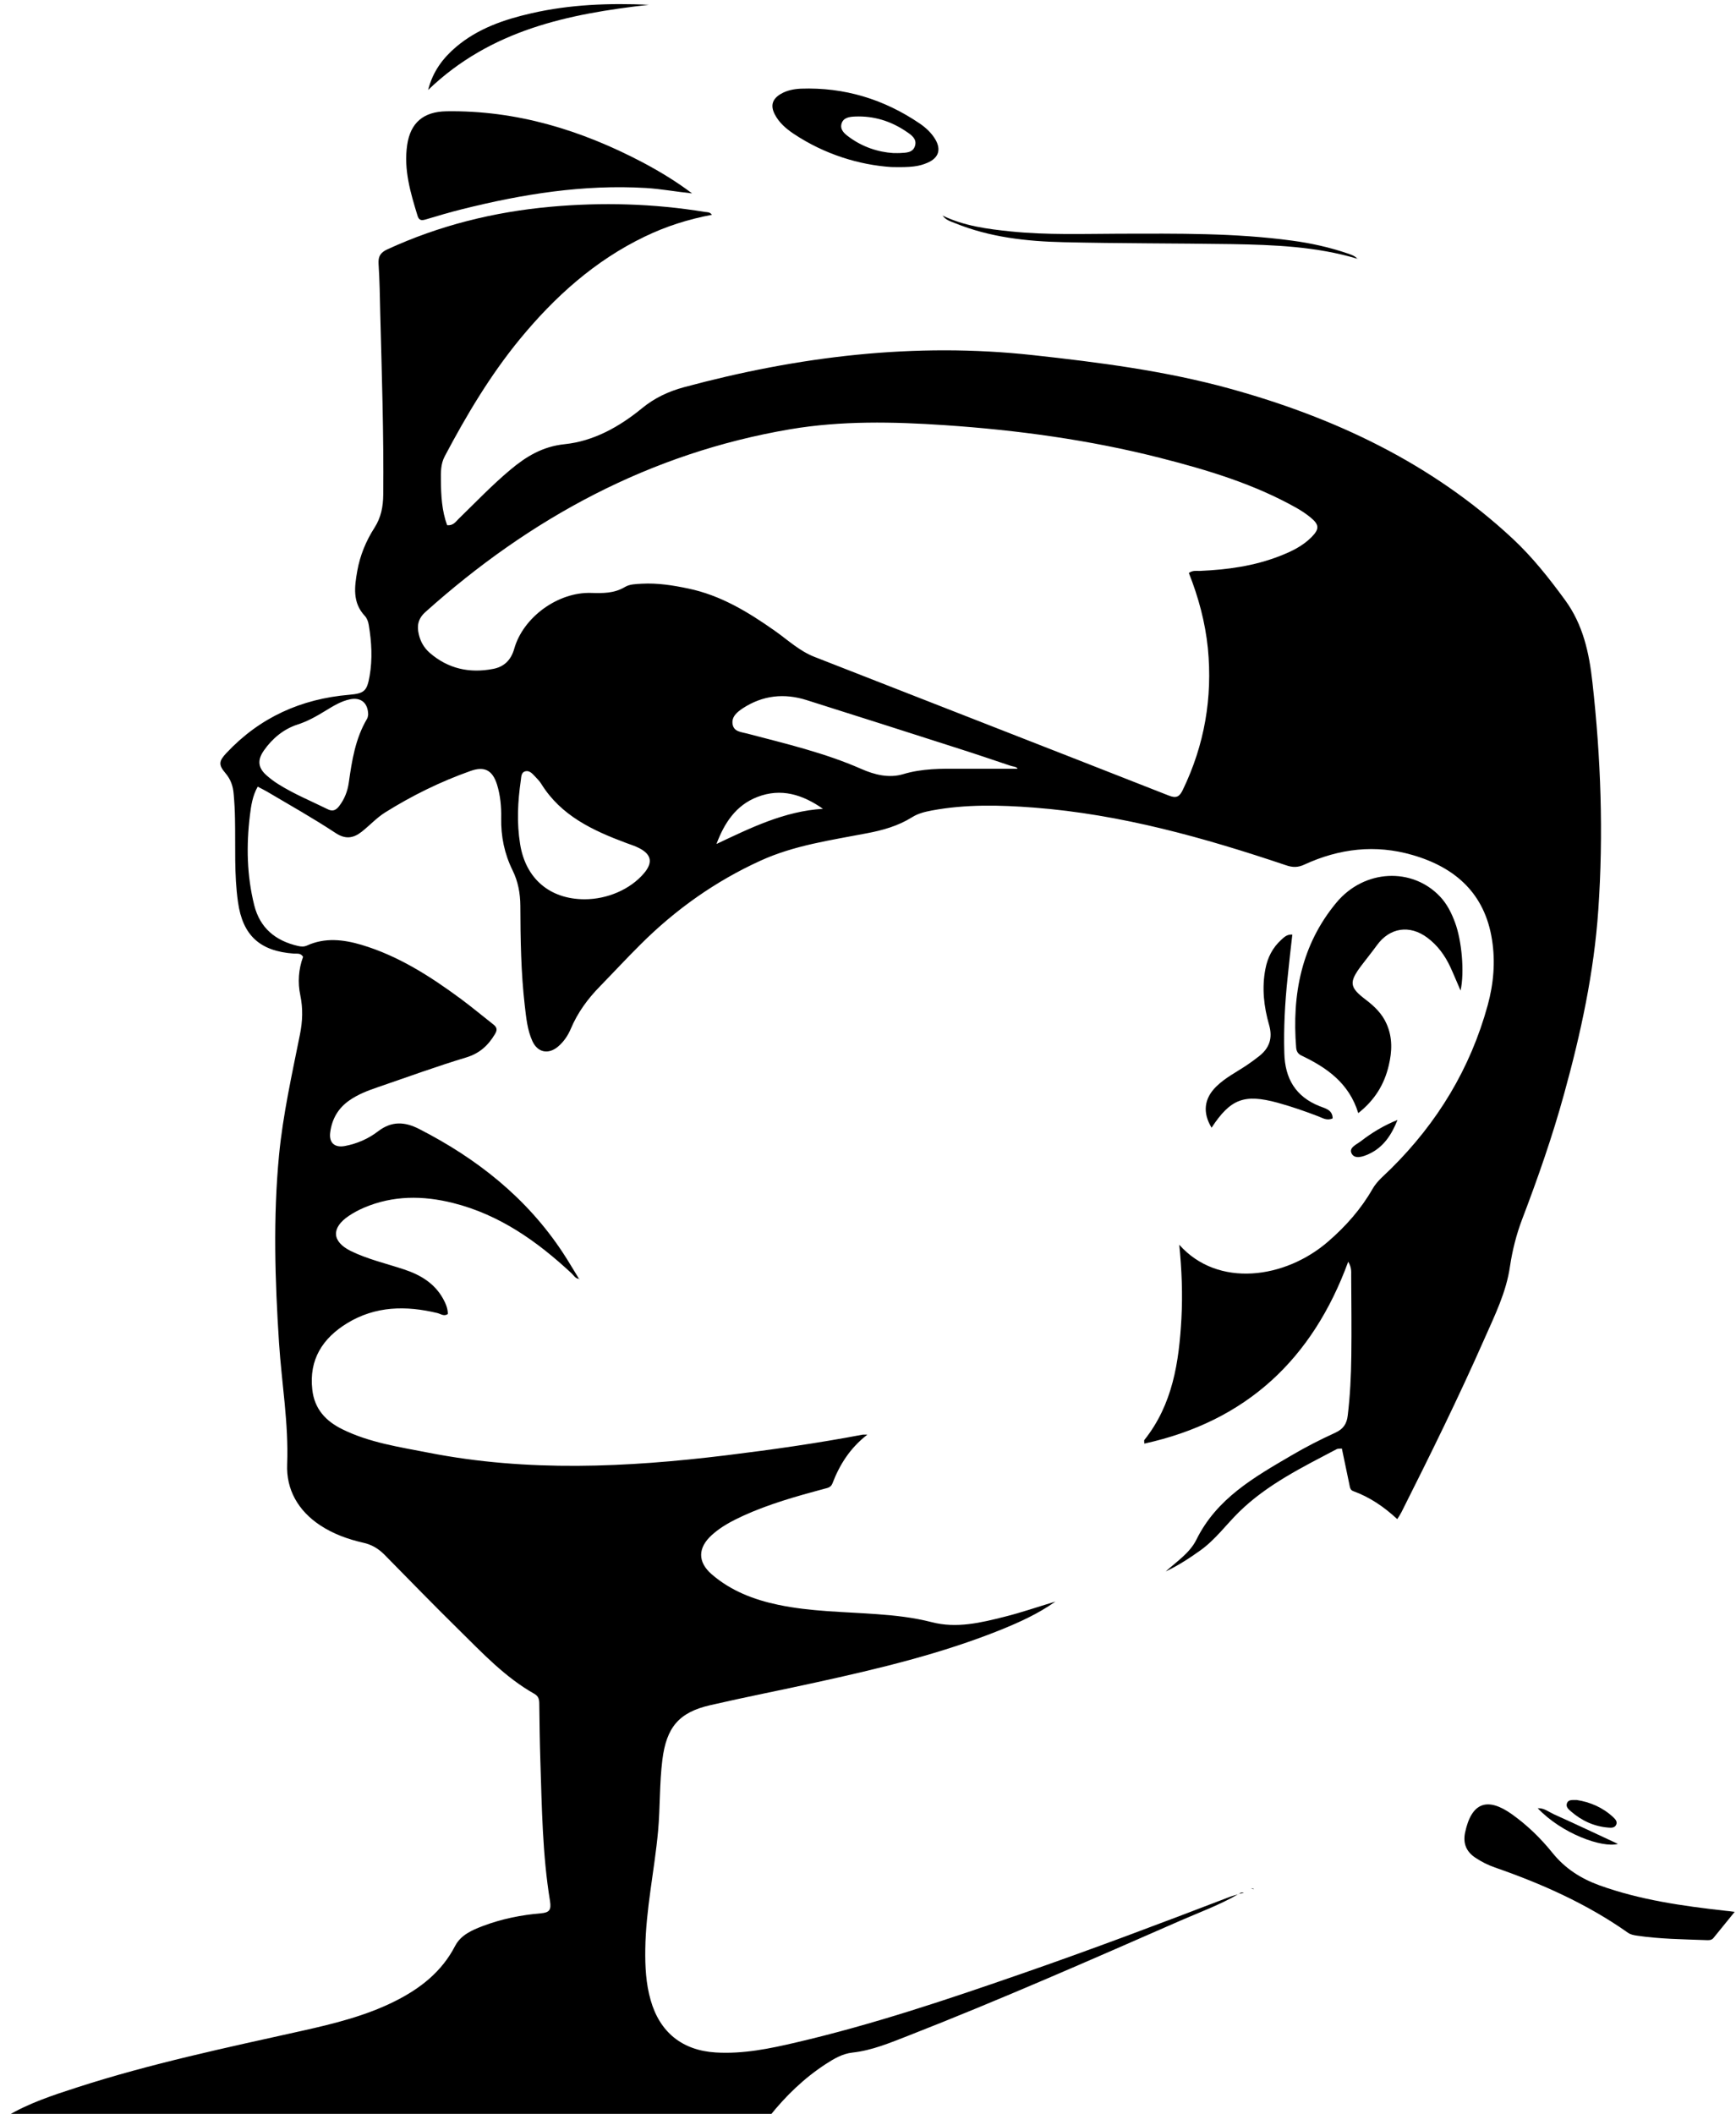 <?xml version="1.0" encoding="utf-8"?>

<!DOCTYPE svg PUBLIC "-//W3C//DTD SVG 1.1//EN" "http://www.w3.org/Graphics/SVG/1.1/DTD/svg11.dtd">
<svg version="1.1" id="Layer_1" xmlns="http://www.w3.org/2000/svg" xmlns:xlink="http://www.w3.org/1999/xlink"
    viewBox="0 0 1450.9 1766.5" xml:space="preserve">
    <g>
        <g>
            <path fill-rule="evenodd" clip-rule="evenodd" fill="none" d="M6.1,1768.1c-2.5-0.1-5.9,1-4.6-3.8c0.3-1,0-2,0-3.1
			c0-586.5,0-1173.1,0-1759.6c484.1,0,968.3,0,1452.4,0c0,588.8,0,1177.7,0,1766.5c-270.2,0-540.3,0-810.5,0
			c13.5-16.8,28.8-31.7,46.9-43.5c6.9-4.5,14.1-8.7,22.3-9.6c16.5-1.9,31.5-8.2,46.7-14.1c76.7-29.9,152-63.2,227.5-96.2
			c16.3-7.1,33.1-13.2,48.5-22.2c1.1-0.1,2.3-0.3,4.2-0.6c-2.2-0.8-3.2-0.1-4.1,0.7c-2.7,0.8-5.4,1.5-8,2.5
			c-57.6,22.2-115.4,43.9-173.7,64.1c-61.9,21.5-124.1,42.4-188,57.3c-22.1,5.2-44.4,9.8-67.4,8.4c-27.9-1.7-46.7-16.8-54.3-43.7
			c-3.9-13.9-4.7-28.1-4.5-42.5c0.4-33.3,7.7-65.9,10.7-98.9c1.8-19.8,1.2-39.8,3.6-59.6c3.4-27,13.7-39.5,39.9-45.5
			c29.3-6.8,58.9-12.6,88.3-19c52.6-11.5,104.9-24,155.1-44.2c15.2-6.1,30.1-12.8,45.2-23.4c-15.4,4.7-28.7,9.2-42.2,12.6
			c-20.1,5.1-40.4,10-61.2,4.6c-15.2-3.9-30.6-5.6-46.1-6.7c-27.5-2-55.1-2.1-82.2-7.8c-20.5-4.3-39.7-11.7-55.7-25.6
			c-11.9-10.3-11.5-22,0.2-32.7c7.7-7,16.7-11.7,26-16c21.7-9.9,44.5-16.3,67.4-22.5c2.9-0.8,6-1,7.4-4.6
			c6-15.6,14.6-29.5,29.2-40.8c-2.5,0-3.2-0.1-3.9,0c-37.9,7.2-76,12.6-114.3,17.3c-82.9,10.1-165.8,14-248.5-2.2
			c-24.5-4.8-49.4-8.4-72.1-19.6c-13.8-6.8-23.3-17-25.1-33.1c-2.9-25.2,8.7-42.9,29.1-55.5c23.6-14.5,49.3-14.8,75.5-8.5
			c2.7,0.7,5.5,3,8.7,0.8c0-4.8-1.8-9-4.1-13c-7.2-12.8-18.8-19.7-32.3-24.2c-15-5-30.5-8.4-44.8-15.5c-15.8-7.8-16.4-19.3-1.6-29.3
			c4-2.7,8.3-5,12.8-6.9c24.3-10.3,49.3-10.1,74.3-3.9c38.8,9.7,70.2,32,99,58.7c2,1.8,3.3,4.7,6.6,4.8c0,0,0.1,0.5,0.1,0.5
			l-0.1-0.3c-4.7-7.6-9.2-15.3-14.1-22.8c-30.2-45.7-71.6-78.4-120-103.1c-11.8-6-22.8-6.8-34.2,2c-8,6.1-17.6,10.4-27.8,12.3
			c-8.6,1.6-13.4-2.9-12.2-11.5c1.5-11.2,6.8-20.2,16.1-26.7c7.2-5,15.3-8.1,23.5-10.9c24.6-8.5,49.1-17.4,74-24.9
			c11.2-3.4,18.3-9.9,24-19.4c2.2-3.7,1.7-5.8-1.4-8.3c-9.1-7-17.8-14.5-27.1-21.3c-25.6-18.8-52.1-36-82.9-45.1
			c-15.2-4.5-30.5-6.4-45.7,0.6c-2.4,1.1-4.9,0.9-7.5,0.3c-18.7-4.3-31.7-14.8-36.5-34c-6.2-24.8-6.7-50-3.6-75.3
			c1-8,2.1-16,6.5-23.8c3,1.6,5.5,2.7,7.9,4.2c19.1,11.4,38.5,22.2,57,34.4c8.6,5.7,15.1,4.5,22.1-1c6.6-5.2,12.4-11.6,19.4-16
			c22.5-14.2,46.3-25.9,71.4-34.7c11.7-4.1,18.4-0.7,22.2,11.3c2.8,9.1,3.7,18.5,3.5,28c-0.3,15.4,2.7,29.9,9.5,43.7
			c4.6,9.3,6.5,19.1,6.5,29.6c0.2,27.8,0.5,55.7,3.7,83.4c1.2,10.1,2.1,20.4,6.4,29.8c4.4,9.5,13.3,11.3,21.3,4.6
			c4.8-4,8.3-9.1,10.7-14.8c5.7-13.6,14.3-25.2,24.5-35.7c11.4-11.7,22.5-23.7,34.1-35.2c29.2-29.1,62.4-52.6,99.9-69.7
			c28.2-12.9,58.7-17.1,88.7-22.9c13.4-2.6,26.3-6.1,38-13.4c5-3.1,10.8-4.6,16.6-5.7c28.4-5.3,57-4.6,85.5-2.4
			c72.6,5.6,142,25.1,210.6,48.2c5.5,1.8,9.9,1.8,15.3-0.6c29.1-13.4,59.3-16.9,90.3-8c36,10.4,60.5,32.3,66.5,70.9
			c2.9,18.4,1.3,36.8-3.6,54.6c-14.5,52.9-42,98.2-80.9,136.7c-5.4,5.4-11.5,10.1-15.4,16.9c-9.7,16.7-22.3,30.9-36.8,43.7
			c-36.1,31.5-92.5,39.2-124.7,2.9c2,21,2.8,41.3,1.8,61.7c-1.9,36.4-7.3,71.7-31,101.5c-0.3,0.4,0,1.3,0,3
			c85.2-18.8,140.5-70.5,170.4-152c2.9,4.8,2.5,8.2,2.5,11.4c0.1,22.5,0.3,44.9,0.1,67.4c-0.2,16.6-1,33.2-3,49.7
			c-0.8,7-3.6,11.3-10.4,14.4c-12.5,5.7-24.8,12-36.7,19c-31.1,18.2-62.4,35.9-79.4,70.4c-5.5,11.1-16.4,18.2-25.6,26.5
			c10.3-4.8,19.6-10.9,28.7-17.4c12.6-9,21.6-21.6,32.6-32.3c23.5-23,52.8-37.3,81.4-52.4c1-0.5,2.4-0.3,4.5-0.6
			c2,9.9,4,19.6,6.1,29.2c0.5,2.5,0.5,5.4,3.4,6.4c13.8,5,25.8,13.1,36.8,23.4c1.4-2.4,2.6-4.1,3.5-5.8
			c24.1-47.9,47.8-95.9,69.4-145c8.6-19.6,18.2-38.9,21.3-60.4c2-13.4,5.3-26.6,10.1-39.2c13.2-34.6,25.4-69.5,35.2-105.2
			c13.8-50.3,24.9-101.1,28.5-153.3c4.4-63.6,2.2-127.1-4.9-190.4c-2.7-24.6-7.9-48.1-22.9-68.8c-13.3-18.2-27.2-35.8-43.7-51.2
			c-67.7-63.2-149-101.4-237.1-125.6c-53.5-14.7-108.6-21.7-163.7-27.8c-99-10.9-196.1,1-291.9,26.8c-12.8,3.4-24.4,8.9-35.2,17.7
			c-18.7,15.3-40.2,27.4-64.5,29.9c-18.4,1.9-32.2,10.3-45.4,21.4c-15.3,12.8-29,27.3-43.3,41.1c-2.4,2.4-4.5,5.7-9.5,5.2
			c-4.3-12-5-24.6-5.2-37.4c-0.1-6.9-0.2-13.7,3.2-20.2c18.1-34.4,37.9-67.7,62.7-97.8c29.1-35.5,62.7-65.7,104.5-85.8
			c17.8-8.5,36.4-14.5,56.1-18.2c-1.8-2.5-4-2.1-5.9-2.4c-42.8-7.1-85.9-8.3-129-4.3c-47.4,4.3-93,15.6-136.4,35.6
			c-5.8,2.7-7.7,5.9-7.3,12.2c0.9,13.7,1.1,27.5,1.4,41.3c1.3,50.5,3,101.1,2.5,151.6c-0.1,9.9-1.8,18.9-7.3,27.5
			c-7,11-12.1,23.1-14.4,36.1c-2.4,13.2-4.3,26.4,6.3,37.6c1.8,1.9,2.9,5,3.3,7.6c2.4,14.2,3.2,28.4,0.7,42.7
			c-2.2,12.3-4.3,14.5-16.9,15.6c-40.3,3.4-74.9,18.8-102.7,48.6c-6.4,6.8-6.9,9.9-0.8,17c4.4,5.2,6.4,11,6.8,17.4
			c0.5,6.9,0.9,13.8,1.1,20.6c0.5,23.2-0.8,46.5,2.5,69.6c4,28.1,18.5,41.2,46.7,43.1c2.7,0.2,5.8-0.7,7.7,2.7
			c-3.8,10.4-4.6,21.4-2.3,32.2c2.4,11,1.9,21.8-0.3,32.6c-6.7,33.5-14.3,66.9-17.5,101c-5,52.3-3.4,104.6,0,156.8
			c2.2,33.8,8.2,67.2,6.8,101.4c-0.8,21.2,9.3,38.9,27.5,51c11,7.3,23.2,11.7,36,14.6c7,1.6,12.7,4.9,17.7,9.9
			c20.6,20.9,41,42,62,62.6c19.8,19.5,38.9,39.9,63.4,53.8c3.5,2,4.1,4.7,4.1,8.2c0.2,15.8,0.4,31.7,0.9,47.5
			c1.4,39.3,1.7,78.7,8.1,117.6c1.2,7.2-0.4,9.5-7.6,10.1c-16.6,1.4-32.8,4.7-48.5,10.6c-9.1,3.5-18.4,7.4-23.2,16.6
			c-11.2,21.6-29.2,35.7-50.4,46.3c-24.4,12.2-50.7,18.7-77.1,24.6c-63.3,14.1-126.7,27.4-188.5,47.4
			C44.6,1750.5,24.4,1757.1,6.1,1768.1z M1046.7,1578.6c0.2-0.2,0.4-0.5,0.6-0.7c0.2,0.3,0.3,0.7,0.5,1c-0.3-0.2-0.6-0.3-1-0.5
			c-0.3,0-0.6,0-0.9,0c0-0.2,0.1-0.4,0.1-0.5C1046.2,1578.1,1046.5,1578.4,1046.7,1578.6z M1285.2,1511.1l-0.3-0.3l0.1,0.2
			c20.2,21.4,54.1,33.4,67.1,29.9c-18.1-8.4-35.7-16.8-53.6-24.8C1294.3,1514.1,1290.4,1510.8,1285.2,1511.1z M1134.8,216.4
			c0.3,0,0.6,0,0.7,0c-0.1,0-0.5,0.1-0.9,0.1c-2.2-2.8-5.4-3.7-8.5-4.7c-15-5.2-30.4-8.5-46.1-10.6c-47.9-6.5-96.1-5.9-144.2-5.8
			c-30.3,0.1-60.7,1.1-90.9-1.9c-19.5-2-39-4.5-56.9-13.1l-0.3,0.1l0.4,0.1c2.5,3.6,6.5,4.7,10.3,6.3c29.1,11.8,59.7,15.2,90.6,15.9
			c46.9,1.1,93.8,0.8,140.7,1.6C1065,204.7,1100.4,206.1,1134.8,216.4z M1135.2,930.2c13.8-10.8,21.8-24,25.5-39.8
			c2.8-11.6,3.2-23.3-1.8-34.6c-3.7-8.4-10.1-14.6-17.2-20.1c-13.9-10.5-14.5-14.6-3.9-28.7c4.3-5.7,8.8-11.3,13-17
			c10.7-14.7,27.4-17.2,42.1-6.3c8.6,6.4,14.7,14.8,19.2,24.4c2.9,6.2,5.5,12.6,8.6,19.8c3.3-15.4,0.9-41.8-4.6-56.8
			c-3-8-6.6-15.5-12.5-21.7c-23.2-24.7-63.3-23-86.6,4.9c-29.3,35.1-37.3,76.8-33.7,121.4c0.2,3.1,1.5,5.2,4.4,6.5
			C1109,892.2,1127.5,905.1,1135.2,930.2z M578.4,161.6c-13.1-9.9-26.9-18.3-41.3-25.9c-51.3-27-105.3-43.7-164-42.7
			c-19.1,0.3-30.1,9.5-32.9,28.2c-3,20.6,2.8,39.9,8.7,59.2c1.3,4.2,3.8,3.8,7.1,2.9c10-2.9,20-5.9,30.2-8.5
			c50.4-12.5,101.4-20.7,153.6-17.7C552.8,157.9,565.4,160.3,578.4,161.6z M1449.8,1597.7c-4-0.6-5.7-0.9-7.5-1.1
			c-35.8-4-71.4-8.9-105.6-21.3c-15.4-5.6-28.6-14-39.1-27c-9.9-12.3-21.3-23.4-34.3-32.6c-20.6-14.5-33.5-9.3-38.8,15.4
			c-2,9.1,0.8,16,8.5,21.1c5.1,3.4,10.6,6.2,16.4,8.2c39.2,13.6,76.9,30.4,111,54.4c2.3,1.7,5.1,2.2,7.9,2.6c19,2.8,38.1,3,57.3,3.7
			c2.3,0.1,4.7,0.3,6.4-1.7C1437.6,1612.8,1443.2,1605.9,1449.8,1597.7z M744.8,139.6c16.8,0.4,23.3-0.5,30.3-3.5
			c9.3-4,11.6-11.1,6.4-19.7c-3.2-5.3-7.7-9.6-12.8-13c-30-20.4-63.1-30.5-99.5-29.2c-5.9,0.2-11.7,1.4-16.9,4.5
			c-6.9,4.2-8.6,9.7-4.9,16.9c3.6,7,9.4,12,15.8,16.3C689.4,129.2,718.4,137.8,744.8,139.6z M1012.6,942.4
			c15.9-24.3,27.3-28.4,55.2-20.8c11.6,3.2,22.9,7.1,34.1,11.4c3.6,1.4,7.3,3.9,12,1.7c-0.1-7.2-6.2-8.4-10.7-10.1
			c-20.3-8-29.2-23.2-29.7-44.5c-0.5-21,0.6-41.8,2.7-62.6c1.3-12.1,2.7-24.2,4-36.4c-4.4-0.3-6.8,2.1-9.2,4.3
			c-7.2,6.6-11.4,14.9-13.3,24.4c-3.1,15.9-1.3,31.6,3.1,46.9c3.1,10.8,0.3,19-8.1,25.8c-3.4,2.7-6.9,5.3-10.5,7.7
			c-8.6,5.9-18.1,10.5-25.6,17.9C1006.4,917.9,1004.9,929.8,1012.6,942.4z M542.3,4c-33.1-1.5-65.9-0.2-98.2,7.1
			c-22.8,5.2-44.7,12.7-62.9,28.1c-10.9,9.3-19.4,20.3-23.4,36C410.3,24.8,475.2,11.5,542.3,4z M1317.7,1504.2
			c-3.4,0.1-6.7-0.5-8,2.6c-1.3,3.1,1.1,5.2,3.2,7c9.1,7.9,19.5,12.7,31.6,13.6c2.3,0.2,4.8,0.2,6.1-2.1c1.5-2.8-0.5-4.9-2.3-6.6
			C1339.4,1510.4,1328.9,1505.9,1317.7,1504.2z M1168,935.9c-11.3,4.5-21.5,10.6-30.8,17.9c-3.4,2.7-10.5,5.4-7.3,10.6
			c2.8,4.5,9.6,2.1,14.1,0C1156.3,958.9,1163.1,948.2,1168,935.9z" />
            <path fill-rule="evenodd" clip-rule="evenodd" d="M484.2,1068.7c-3.3,0-4.6-2.9-6.6-4.7c-28.7-26.7-60.2-49-99-58.7
			c-25.1-6.3-50.1-6.4-74.3,3.9c-4.4,1.9-8.8,4.2-12.8,6.9c-14.8,10-14.2,21.4,1.6,29.3c14.3,7,29.8,10.5,44.8,15.5
			c13.5,4.5,25.1,11.4,32.3,24.2c2.2,4,4.1,8.2,4.1,13c-3.2,2.2-6-0.1-8.7-0.8c-26.2-6.3-51.8-6-75.5,8.5
			c-20.4,12.5-32,30.3-29.1,55.5c1.8,16.2,11.3,26.3,25.1,33.1c22.7,11.2,47.6,14.8,72.1,19.6c82.7,16.2,165.6,12.3,248.5,2.2
			c38.3-4.7,76.4-10.1,114.3-17.3c0.7-0.1,1.5,0,3.9,0c-14.6,11.3-23.2,25.2-29.2,40.8c-1.4,3.6-4.5,3.8-7.4,4.6
			c-22.9,6.2-45.8,12.6-67.4,22.5c-9.3,4.3-18.3,9-26,16c-11.7,10.6-12,22.4-0.2,32.7c16,13.9,35.2,21.3,55.7,25.6
			c27.1,5.7,54.8,5.8,82.2,7.8c15.5,1.1,30.9,2.8,46.1,6.7c20.7,5.4,41.1,0.5,61.2-4.6c13.6-3.4,26.8-8,42.2-12.6
			c-15.1,10.6-30.1,17.2-45.2,23.4c-50.1,20.2-102.5,32.7-155.1,44.2c-29.4,6.5-58.9,12.2-88.3,19c-26.2,6-36.5,18.6-39.9,45.5
			c-2.5,19.8-1.8,39.8-3.6,59.6c-3,33-10.3,65.6-10.7,98.9c-0.2,14.3,0.5,28.6,4.5,42.5c7.6,26.8,26.4,42,54.3,43.7
			c23,1.4,45.3-3.2,67.4-8.4c63.9-14.9,126.1-35.8,188-57.3c58.3-20.2,116.1-42,173.7-64.1c2.6-1,5.3-1.7,8-2.5l-0.1-0.1
			c-15.5,9-32.2,15.1-48.5,22.2c-75.4,33-150.8,66.2-227.5,96.2c-15.2,5.9-30.2,12.3-46.7,14.1c-8.2,0.9-15.4,5.1-22.3,9.6
			c-18.1,11.8-33.4,26.6-46.9,43.5c-212.5,0-424.9,0-637.4,0c18.3-10.9,38.5-17.5,58.6-24c61.8-20,125.2-33.3,188.5-47.4
			c26.4-5.9,52.7-12.4,77.1-24.6c21.2-10.6,39.2-24.6,50.4-46.3c4.8-9.1,14-13.1,23.2-16.6c15.6-5.9,31.9-9.2,48.5-10.6
			c7.1-0.6,8.7-2.9,7.6-10.1c-6.4-38.9-6.8-78.3-8.1-117.6c-0.5-15.8-0.7-31.7-0.9-47.5c0-3.5-0.6-6.2-4.1-8.2
			c-24.6-13.9-43.6-34.3-63.4-53.8c-20.9-20.6-41.4-41.6-62-62.6c-5-5-10.7-8.4-17.7-9.9c-12.7-2.9-25-7.3-36-14.6
			c-18.3-12.1-28.4-29.8-27.5-51c1.3-34.2-4.6-67.6-6.8-101.4c-3.4-52.2-5-104.5,0-156.8c3.3-34.1,10.8-67.5,17.5-101
			c2.2-10.9,2.6-21.6,0.3-32.6c-2.3-10.8-1.5-21.8,2.3-32.2c-2-3.4-5.1-2.5-7.7-2.7c-28.3-2-42.8-15.1-46.7-43.1
			c-3.3-23.1-2-46.4-2.5-69.6c-0.1-6.9-0.5-13.8-1.1-20.6c-0.5-6.5-2.4-12.2-6.8-17.4c-6.1-7.1-5.6-10.2,0.8-17
			c27.9-29.7,62.4-45.2,102.7-48.6c12.6-1.1,14.7-3.2,16.9-15.6c2.5-14.2,1.7-28.5-0.7-42.7c-0.4-2.7-1.5-5.7-3.3-7.6
			c-10.5-11.2-8.6-24.5-6.3-37.6c2.3-12.9,7.3-25.1,14.4-36.1c5.5-8.6,7.2-17.7,7.3-27.5c0.5-50.6-1.2-101.1-2.5-151.6
			c-0.3-13.8-0.5-27.6-1.4-41.3c-0.4-6.3,1.5-9.5,7.3-12.2c43.4-20,89-31.3,136.4-35.6c43.1-3.9,86.2-2.7,129,4.3
			c1.9,0.3,4.1-0.1,5.9,2.4c-19.7,3.7-38.3,9.6-56.1,18.2c-41.8,20.1-75.3,50.3-104.5,85.8c-24.7,30.1-44.5,63.4-62.7,97.8
			c-3.4,6.4-3.3,13.3-3.2,20.2c0.1,12.7,0.8,25.4,5.2,37.4c5,0.5,7.1-2.8,9.5-5.2c14.3-13.9,28-28.3,43.3-41.1
			c13.2-11.1,27-19.5,45.4-21.4c24.3-2.5,45.8-14.6,64.5-29.9c10.7-8.8,22.3-14.2,35.2-17.7c95.7-25.8,192.9-37.7,291.9-26.8
			c55,6,110.2,13.1,163.7,27.8c88.1,24.2,169.4,62.5,237.1,125.6c16.5,15.4,30.4,33,43.7,51.2c15.1,20.6,20.2,44.2,22.9,68.8
			c7.1,63.3,9.3,126.8,4.9,190.4c-3.6,52.2-14.6,103-28.5,153.3c-9.8,35.7-22,70.6-35.2,105.2c-4.8,12.7-8.1,25.8-10.1,39.2
			c-3.1,21.6-12.7,40.9-21.3,60.4c-21.6,49-45.3,97.1-69.4,145c-0.9,1.8-2,3.4-3.5,5.8c-11.1-10.3-23-18.4-36.8-23.4
			c-2.9-1-2.8-4-3.4-6.4c-2-9.7-4-19.4-6.1-29.2c-2.1,0.2-3.5,0-4.5,0.6c-28.6,15.1-57.9,29.4-81.4,52.4
			c-10.9,10.7-19.9,23.3-32.6,32.3c-9.1,6.5-18.5,12.6-28.7,17.4c9.2-8.3,20.1-15.4,25.6-26.5c17-34.5,48.3-52.2,79.4-70.4
			c11.9-7,24.2-13.3,36.7-19c6.7-3.1,9.6-7.4,10.4-14.4c2-16.5,2.8-33.1,3-49.7c0.3-22.5,0-44.9-0.1-67.4c0-3.2,0.4-6.6-2.5-11.4
			c-29.9,81.6-85.2,133.3-170.4,152c0-1.7-0.3-2.6,0-3c23.7-29.7,29-65.1,31-101.5c1.1-20.4,0.3-40.7-1.8-61.7
			c32.2,36.3,88.6,28.6,124.7-2.9c14.6-12.7,27.2-26.9,36.8-43.7c3.9-6.8,10-11.5,15.4-16.9c38.9-38.5,66.4-83.8,80.9-136.7
			c4.9-17.9,6.5-36.3,3.6-54.6c-6-38.6-30.5-60.5-66.5-70.9c-31-9-61.2-5.4-90.3,8c-5.3,2.5-9.8,2.5-15.3,0.6
			c-68.6-23.1-138.1-42.6-210.6-48.2c-28.5-2.2-57.1-2.9-85.5,2.4c-5.8,1.1-11.6,2.5-16.6,5.7c-11.7,7.3-24.6,10.9-38,13.4
			c-30,5.8-60.5,10-88.7,22.9c-37.5,17.1-70.7,40.6-99.9,69.7c-11.6,11.5-22.7,23.5-34.1,35.2c-10.3,10.5-18.8,22.1-24.5,35.7
			c-2.4,5.6-5.9,10.8-10.7,14.8c-8,6.7-16.9,4.9-21.3-4.6c-4.3-9.4-5.2-19.7-6.4-29.8c-3.2-27.7-3.6-55.5-3.7-83.4
			c-0.1-10.5-1.9-20.3-6.5-29.6c-6.8-13.8-9.8-28.4-9.5-43.7c0.2-9.5-0.7-18.9-3.5-28c-3.8-12-10.5-15.5-22.2-11.3
			c-25.1,8.9-48.9,20.6-71.4,34.7c-7,4.4-12.8,10.8-19.4,16c-7,5.5-13.6,6.7-22.1,1c-18.5-12.2-37.9-23.1-57-34.4
			c-2.4-1.4-4.9-2.6-7.9-4.2c-4.4,7.8-5.5,15.9-6.5,23.8c-3.1,25.3-2.6,50.5,3.6,75.3c4.8,19.1,17.8,29.7,36.5,34
			c2.6,0.6,5,0.8,7.5-0.3c15.1-6.9,30.5-5.1,45.7-0.6c30.8,9.2,57.4,26.3,82.9,45.1c9.2,6.8,18,14.2,27.1,21.3
			c3.2,2.5,3.7,4.6,1.4,8.3c-5.7,9.5-12.8,16-24,19.4c-24.9,7.5-49.4,16.5-74,24.9c-8.2,2.8-16.3,5.9-23.5,10.9
			c-9.4,6.5-14.6,15.5-16.1,26.7c-1.2,8.7,3.6,13.1,12.2,11.5c10.2-1.9,19.8-6.1,27.8-12.3c11.5-8.8,22.4-8,34.2-2
			c48.3,24.7,89.8,57.4,120,103.1c4.9,7.4,9.4,15.2,14.1,22.8L484.2,1068.7z M993.6,478.8c3.5-2.4,6.4-1.6,9.2-1.7
			c22.8-1,45.2-4,66.7-12.4c9.8-3.8,19.2-8.3,26.7-15.9c6.6-6.7,6.5-10.3-0.8-16.3c-3.5-2.9-7.4-5.5-11.4-7.8
			c-35.9-20.3-75-32-114.6-42.1c-59-15-119.1-23.2-179.9-27.3c-43.1-2.9-86.2-3.8-129,3.4c-117.2,19.9-217.2,74.1-305,152.8
			c-6,5.4-7.2,11.3-5.5,18.5c1.4,6.2,4.4,11.4,9.2,15.6c15.3,13.3,33.3,17.2,52.9,13.4c9.1-1.7,15-7.3,17.7-16.9
			c7.5-26.4,36.6-47.5,64.3-46.6c9.8,0.3,19.2,0.4,28.1-4.9c4.1-2.5,9.3-2.5,14.2-2.8c13.1-0.7,25.9,1.3,38.7,4
			c27.1,5.6,50.1,19.6,72.4,35.3c10.8,7.6,20.6,16.9,33.1,21.8c98.8,38.7,197.7,77.2,296.4,116c6.4,2.5,8.9,0.7,11.6-4.9
			c18.1-37.5,24.9-76.9,20.9-118.3C1007.3,520.1,1001.7,499.2,993.6,478.8z M850.5,642.4c-0.9-1.8-3.7-1.7-6-2.5
			c-13.8-4.6-27.5-9.3-41.3-13.7c-42.9-13.8-85.9-27.5-128.9-41.1c-18.8-6-36.8-4.1-53.5,6.8c-4.6,3.1-9.6,7-8.5,13.4
			c1.1,6.3,7.3,6.4,12.1,7.7c32.3,8.5,64.8,16.1,95.5,29.6c11.1,4.9,23.2,7.9,35.1,4.3c15.7-4.7,31.7-4.6,47.7-4.5
			C818.6,642.5,834.6,642.4,850.5,642.4z M488.5,751.5c19.2,0,38.3-8.3,49.7-21.7c7.5-8.8,6.4-15.6-3.7-20.9
			c-3.6-1.9-7.5-3.1-11.3-4.5c-27.8-10.4-54.3-22.7-70.8-49.3c-1.5-2.4-3.5-4.4-5.4-6.4c-2.1-2.2-4.4-4.9-7.7-4.2
			c-3.8,0.8-3.6,4.7-4,7.5c-2.6,17.8-3.5,35.6-0.6,53.4C439.3,734.2,459.4,751.4,488.5,751.5z M307.7,597.2
			c-0.1-9.9-6.2-14.7-15.2-12.8c-7.7,1.6-14.1,5.7-20.7,9.7c-7.4,4.5-14.7,8.7-23.2,11.4c-11.6,3.8-21,11.6-28,21.6
			c-5.9,8.4-4.9,14.9,2.8,21.4c2.9,2.5,6,4.8,9.2,6.8c13.2,8.3,27.6,14.2,41.6,21.1c4.1,2,6.8,0.4,9.2-2.7
			c4.5-5.8,7.1-12.5,8.1-19.6c2.6-18.5,5.5-36.9,15.2-53.3C307.5,599.6,307.5,598,307.7,597.2z M598.8,705.3
			c28.6-13.5,56.7-27.4,89-29.4c-17-11.9-35-17.6-54.8-9.9C615.1,672.9,605.4,687.7,598.8,705.3z" />
            <path fill-rule="evenodd" clip-rule="evenodd"
                d="M1135.2,930.2c-7.7-25.1-26.3-38-47.5-48.1c-2.9-1.4-4.1-3.5-4.4-6.5
			c-3.6-44.6,4.4-86.2,33.7-121.4c23.3-27.9,63.3-29.6,86.6-4.9c5.9,6.3,9.6,13.8,12.5,21.7c5.6,15,8,41.4,4.6,56.8
			c-3.1-7.1-5.7-13.5-8.6-19.8c-4.5-9.6-10.6-18-19.2-24.4c-14.7-11-31.4-8.5-42.1,6.3c-4.2,5.8-8.7,11.3-13,17
			c-10.6,14.1-10,18.2,3.9,28.7c7.2,5.5,13.5,11.6,17.2,20.1c5,11.3,4.6,22.9,1.8,34.6C1157,906.2,1149,919.3,1135.2,930.2z" />
            <path fill-rule="evenodd" clip-rule="evenodd" d="M578.4,161.6c-12.9-1.3-25.6-3.7-38.5-4.5c-52.3-3.1-103.2,5.1-153.6,17.7
			c-10.1,2.5-20.2,5.5-30.2,8.5c-3.3,1-5.8,1.3-7.1-2.9c-5.9-19.3-11.7-38.6-8.7-59.2C343,102.5,354,93.3,373.1,93
			c58.6-0.9,112.6,15.7,164,42.7C551.4,143.3,565.3,151.7,578.4,161.6z" />
            <path fill-rule="evenodd" clip-rule="evenodd" d="M1449.8,1597.7c-6.6,8.2-12.2,15-17.8,21.9c-1.7,2-4.1,1.8-6.4,1.7
			c-19.1-0.7-38.3-0.9-57.3-3.7c-2.8-0.4-5.6-0.9-7.9-2.6c-34.1-24-71.8-40.8-111-54.4c-5.8-2-11.3-4.8-16.4-8.2
			c-7.6-5.1-10.4-12-8.5-21.1c5.3-24.7,18.2-29.9,38.8-15.4c13,9.2,24.4,20.3,34.3,32.6c10.5,13,23.7,21.4,39.1,27
			c34.1,12.3,69.7,17.3,105.6,21.3C1444.1,1596.9,1445.8,1597.2,1449.8,1597.7z" />
            <path fill-rule="evenodd" clip-rule="evenodd" d="M744.8,139.6c-26.4-1.8-55.4-10.4-81.5-27.8c-6.4-4.3-12.2-9.3-15.8-16.3
			c-3.7-7.2-2.1-12.7,4.9-16.9c5.2-3.1,11-4.2,16.9-4.5c36.4-1.3,69.5,8.8,99.5,29.2c5.1,3.5,9.6,7.7,12.8,13
			c5.2,8.7,2.9,15.7-6.4,19.7C768.1,139.1,761.6,140,744.8,139.6z M746.5,127.9c3.1,0,4.4,0.1,5.6,0c5.1-0.3,11-0.1,12.7-6.2
			c1.6-5.7-3.1-8.9-7.1-11.6c-13-8.9-27.4-13.4-43.2-12.7c-4.7,0.2-9.8,0.9-11.2,6.1c-1.3,4.8,2.3,8.1,5.9,10.7
			C720.8,122.9,734,127.1,746.5,127.9z" />
            <path fill-rule="evenodd" clip-rule="evenodd" d="M1012.6,942.4c-7.7-12.7-6.2-24.5,3.9-34.4c7.5-7.4,17-12.1,25.6-17.9
			c3.6-2.4,7.1-5,10.5-7.7c8.4-6.7,11.2-15,8.1-25.8c-4.4-15.3-6.2-31-3.1-46.9c1.8-9.5,6-17.8,13.3-24.4c2.4-2.2,4.8-4.6,9.2-4.3
			c-1.4,12.2-2.8,24.3-4,36.4c-2.2,20.8-3.3,41.7-2.7,62.6c0.5,21.3,9.4,36.5,29.7,44.5c4.5,1.8,10.6,2.9,10.7,10.1
			c-4.7,2.2-8.4-0.3-12-1.7c-11.2-4.3-22.5-8.2-34.1-11.4C1039.9,914,1028.5,918.2,1012.6,942.4z" />
            <path fill-rule="evenodd" clip-rule="evenodd" d="M787.9,180.2c18,8.7,37.4,11.2,56.9,13.2c30.2,3.1,60.6,2,90.9,1.9
			c48.2-0.1,96.3-0.7,144.2,5.8c15.7,2.1,31.1,5.5,46.1,10.6c3.1,1.1,6.4,2,8.5,4.7l0.2-0.1c-34.3-10.3-69.7-11.7-105.2-12.3
			c-46.9-0.7-93.8-0.5-140.7-1.6c-30.9-0.7-61.6-4.1-90.6-15.9c-3.7-1.5-7.8-2.6-10.3-6.3L787.9,180.2z" />
            <path fill-rule="evenodd" clip-rule="evenodd" d="M542.3,4c-67.1,7.6-132.1,20.8-184.5,71.2c4-15.7,12.5-26.7,23.4-36
			c18.2-15.4,40.1-22.9,62.9-28.1C476.4,3.7,509.2,2.5,542.3,4z" />
            <path fill-rule="evenodd" clip-rule="evenodd"
                d="M1317.7,1504.2c11.2,1.7,21.8,6.2,30.6,14.4c1.8,1.7,3.8,3.8,2.3,6.6
			c-1.3,2.3-3.8,2.3-6.1,2.1c-12.1-0.9-22.5-5.7-31.6-13.6c-2.1-1.8-4.5-3.9-3.2-7C1311,1503.7,1314.2,1504.3,1317.7,1504.2z" />
            <path fill-rule="evenodd" clip-rule="evenodd" d="M1168,935.9c-4.9,12.3-11.7,22.9-24,28.5c-4.6,2.1-11.3,4.5-14.1,0
			c-3.2-5.2,3.8-7.9,7.3-10.6C1146.6,946.5,1156.8,940.4,1168,935.9z" />
            <path fill-rule="evenodd" clip-rule="evenodd" d="M1285.2,1511.1c5.2-0.3,9.1,3,13.4,5c17.8,8,35.5,16.4,53.6,24.8
			c-13,3.6-46.9-8.5-67.1-29.9L1285.2,1511.1z" />
            <path fill-rule="evenodd" clip-rule="evenodd" d="M1035.5,1582.6c1-0.8,1.9-1.5,4.1-0.7c-2,0.3-3.1,0.4-4.2,0.6
			C1035.4,1582.5,1035.5,1582.6,1035.5,1582.6z" />
            <path fill-rule="evenodd" clip-rule="evenodd" d="M1134.6,216.5c0.4,0,0.7-0.1,0.9-0.1c-0.1,0-0.4,0-0.7,0
			C1134.8,216.4,1134.6,216.5,1134.6,216.5z" />
            <path fill-rule="evenodd" clip-rule="evenodd" d="M1046.8,1578.4c0.3,0.2,0.6,0.3,1,0.5c-0.2-0.3-0.3-0.7-0.5-1
			c-0.2,0.2-0.4,0.5-0.6,0.7L1046.8,1578.4z" />
            <path fill-rule="evenodd" clip-rule="evenodd" d="M1046.7,1578.6c-0.2-0.3-0.4-0.5-0.7-0.8c0,0.2-0.1,0.4-0.1,0.5
			c0.3,0,0.6,0,0.9,0C1046.8,1578.4,1046.7,1578.6,1046.7,1578.6z" />
            <path fill-rule="evenodd" clip-rule="evenodd"
                d="M788,180.4l-0.4-0.1c0,0,0.3-0.1,0.3-0.1C787.9,180.2,788,180.4,788,180.4z" />
            <path fill-rule="evenodd" clip-rule="evenodd" d="M484.3,1068.9l0.1,0.3c0,0-0.1-0.5-0.1-0.5
			C484.2,1068.7,484.3,1068.9,484.3,1068.9z" />
            <path fill-rule="evenodd" clip-rule="evenodd"
                d="M1285,1511l-0.1-0.2c0,0,0.3,0.3,0.3,0.3C1285.2,1511.1,1285,1511,1285,1511z" />
            <path fill-rule="evenodd" clip-rule="evenodd" fill="none" d="M993.6,478.8c8,20.4,13.6,41.3,15.7,63c4,41.4-2.8,80.8-20.9,118.3
			c-2.7,5.6-5.2,7.4-11.6,4.9c-98.7-38.8-197.6-77.3-296.4-116c-12.5-4.9-22.3-14.2-33.1-21.8c-22.3-15.7-45.3-29.7-72.4-35.3
			c-12.8-2.6-25.6-4.7-38.7-4c-4.9,0.3-10,0.3-14.2,2.8c-8.9,5.3-18.2,5.2-28.1,4.9c-27.7-0.9-56.8,20.2-64.3,46.6
			c-2.7,9.6-8.6,15.1-17.7,16.9c-19.6,3.8-37.5-0.1-52.9-13.4c-4.8-4.1-7.8-9.4-9.2-15.6c-1.6-7.2-0.5-13.1,5.5-18.5
			c87.8-78.8,187.8-132.9,305-152.8c42.8-7.3,85.9-6.3,129-3.4c60.7,4.1,120.8,12.3,179.9,27.3c39.6,10.1,78.7,21.8,114.6,42.1
			c4,2.3,7.8,4.9,11.4,7.8c7.3,6,7.4,9.6,0.8,16.3c-7.5,7.6-17,12.1-26.7,15.9c-21.4,8.4-43.9,11.3-66.7,12.4
			C1000.1,477.2,997.2,476.4,993.6,478.8z" />
            <path fill-rule="evenodd" clip-rule="evenodd" fill="none"
                d="M850.5,642.4c-15.9,0-31.9,0.1-47.9,0c-16.1-0.1-32-0.2-47.7,4.5
			c-11.9,3.6-24,0.6-35.1-4.3c-30.7-13.5-63.3-21.1-95.5-29.6c-4.8-1.3-11-1.3-12.1-7.7c-1.1-6.5,3.9-10.4,8.5-13.4
			c16.6-10.9,34.7-12.8,53.5-6.8c43,13.6,86,27.4,128.9,41.1c13.8,4.4,27.6,9.1,41.3,13.7C846.8,640.7,849.6,640.6,850.5,642.4z" />
            <path fill-rule="evenodd" clip-rule="evenodd" fill="none" d="M488.5,751.5c-29.1,0-49.2-17.3-53.8-46.2
			c-2.8-17.8-1.9-35.6,0.6-53.4c0.4-2.9,0.2-6.7,4-7.5c3.4-0.7,5.6,1.9,7.7,4.2c1.9,2,3.9,4.1,5.4,6.4c16.5,26.6,43,38.9,70.8,49.3
			c3.8,1.4,7.8,2.7,11.3,4.5c10.1,5.4,11.2,12.1,3.7,20.9C526.8,743.2,507.7,751.5,488.5,751.5z" />
            <path fill-rule="evenodd" clip-rule="evenodd" fill="none" d="M307.7,597.2c-0.2,0.7-0.2,2.4-0.9,3.6
			c-9.7,16.5-12.5,34.8-15.2,53.3c-1,7.1-3.6,13.8-8.1,19.6c-2.4,3.1-5.1,4.7-9.2,2.7c-13.9-6.9-28.4-12.8-41.6-21.1
			c-3.2-2-6.3-4.4-9.2-6.8c-7.7-6.6-8.7-13-2.8-21.4c7.1-10,16.4-17.9,28-21.6c8.4-2.7,15.8-6.9,23.2-11.4c6.5-3.9,13-8.1,20.7-9.7
			C301.5,582.6,307.6,587.4,307.7,597.2z" />
            <path fill-rule="evenodd" clip-rule="evenodd" fill="none" d="M598.8,705.3c6.6-17.5,16.3-32.3,34.2-39.3
			c19.8-7.7,37.8-2,54.8,9.9C655.5,677.8,627.4,691.8,598.8,705.3z" />
            <path fill-rule="evenodd" clip-rule="evenodd" fill="none" d="M746.5,127.9c-12.5-0.8-25.7-5-37.3-13.6c-3.6-2.6-7.2-5.9-5.9-10.7
			c1.4-5.3,6.6-5.9,11.2-6.1c15.8-0.7,30.3,3.8,43.2,12.7c3.9,2.7,8.7,5.9,7.1,11.6c-1.7,6-7.6,5.9-12.7,6.2
			C750.9,128,749.6,127.9,746.5,127.9z" />
        </g>
    </g>
</svg>
